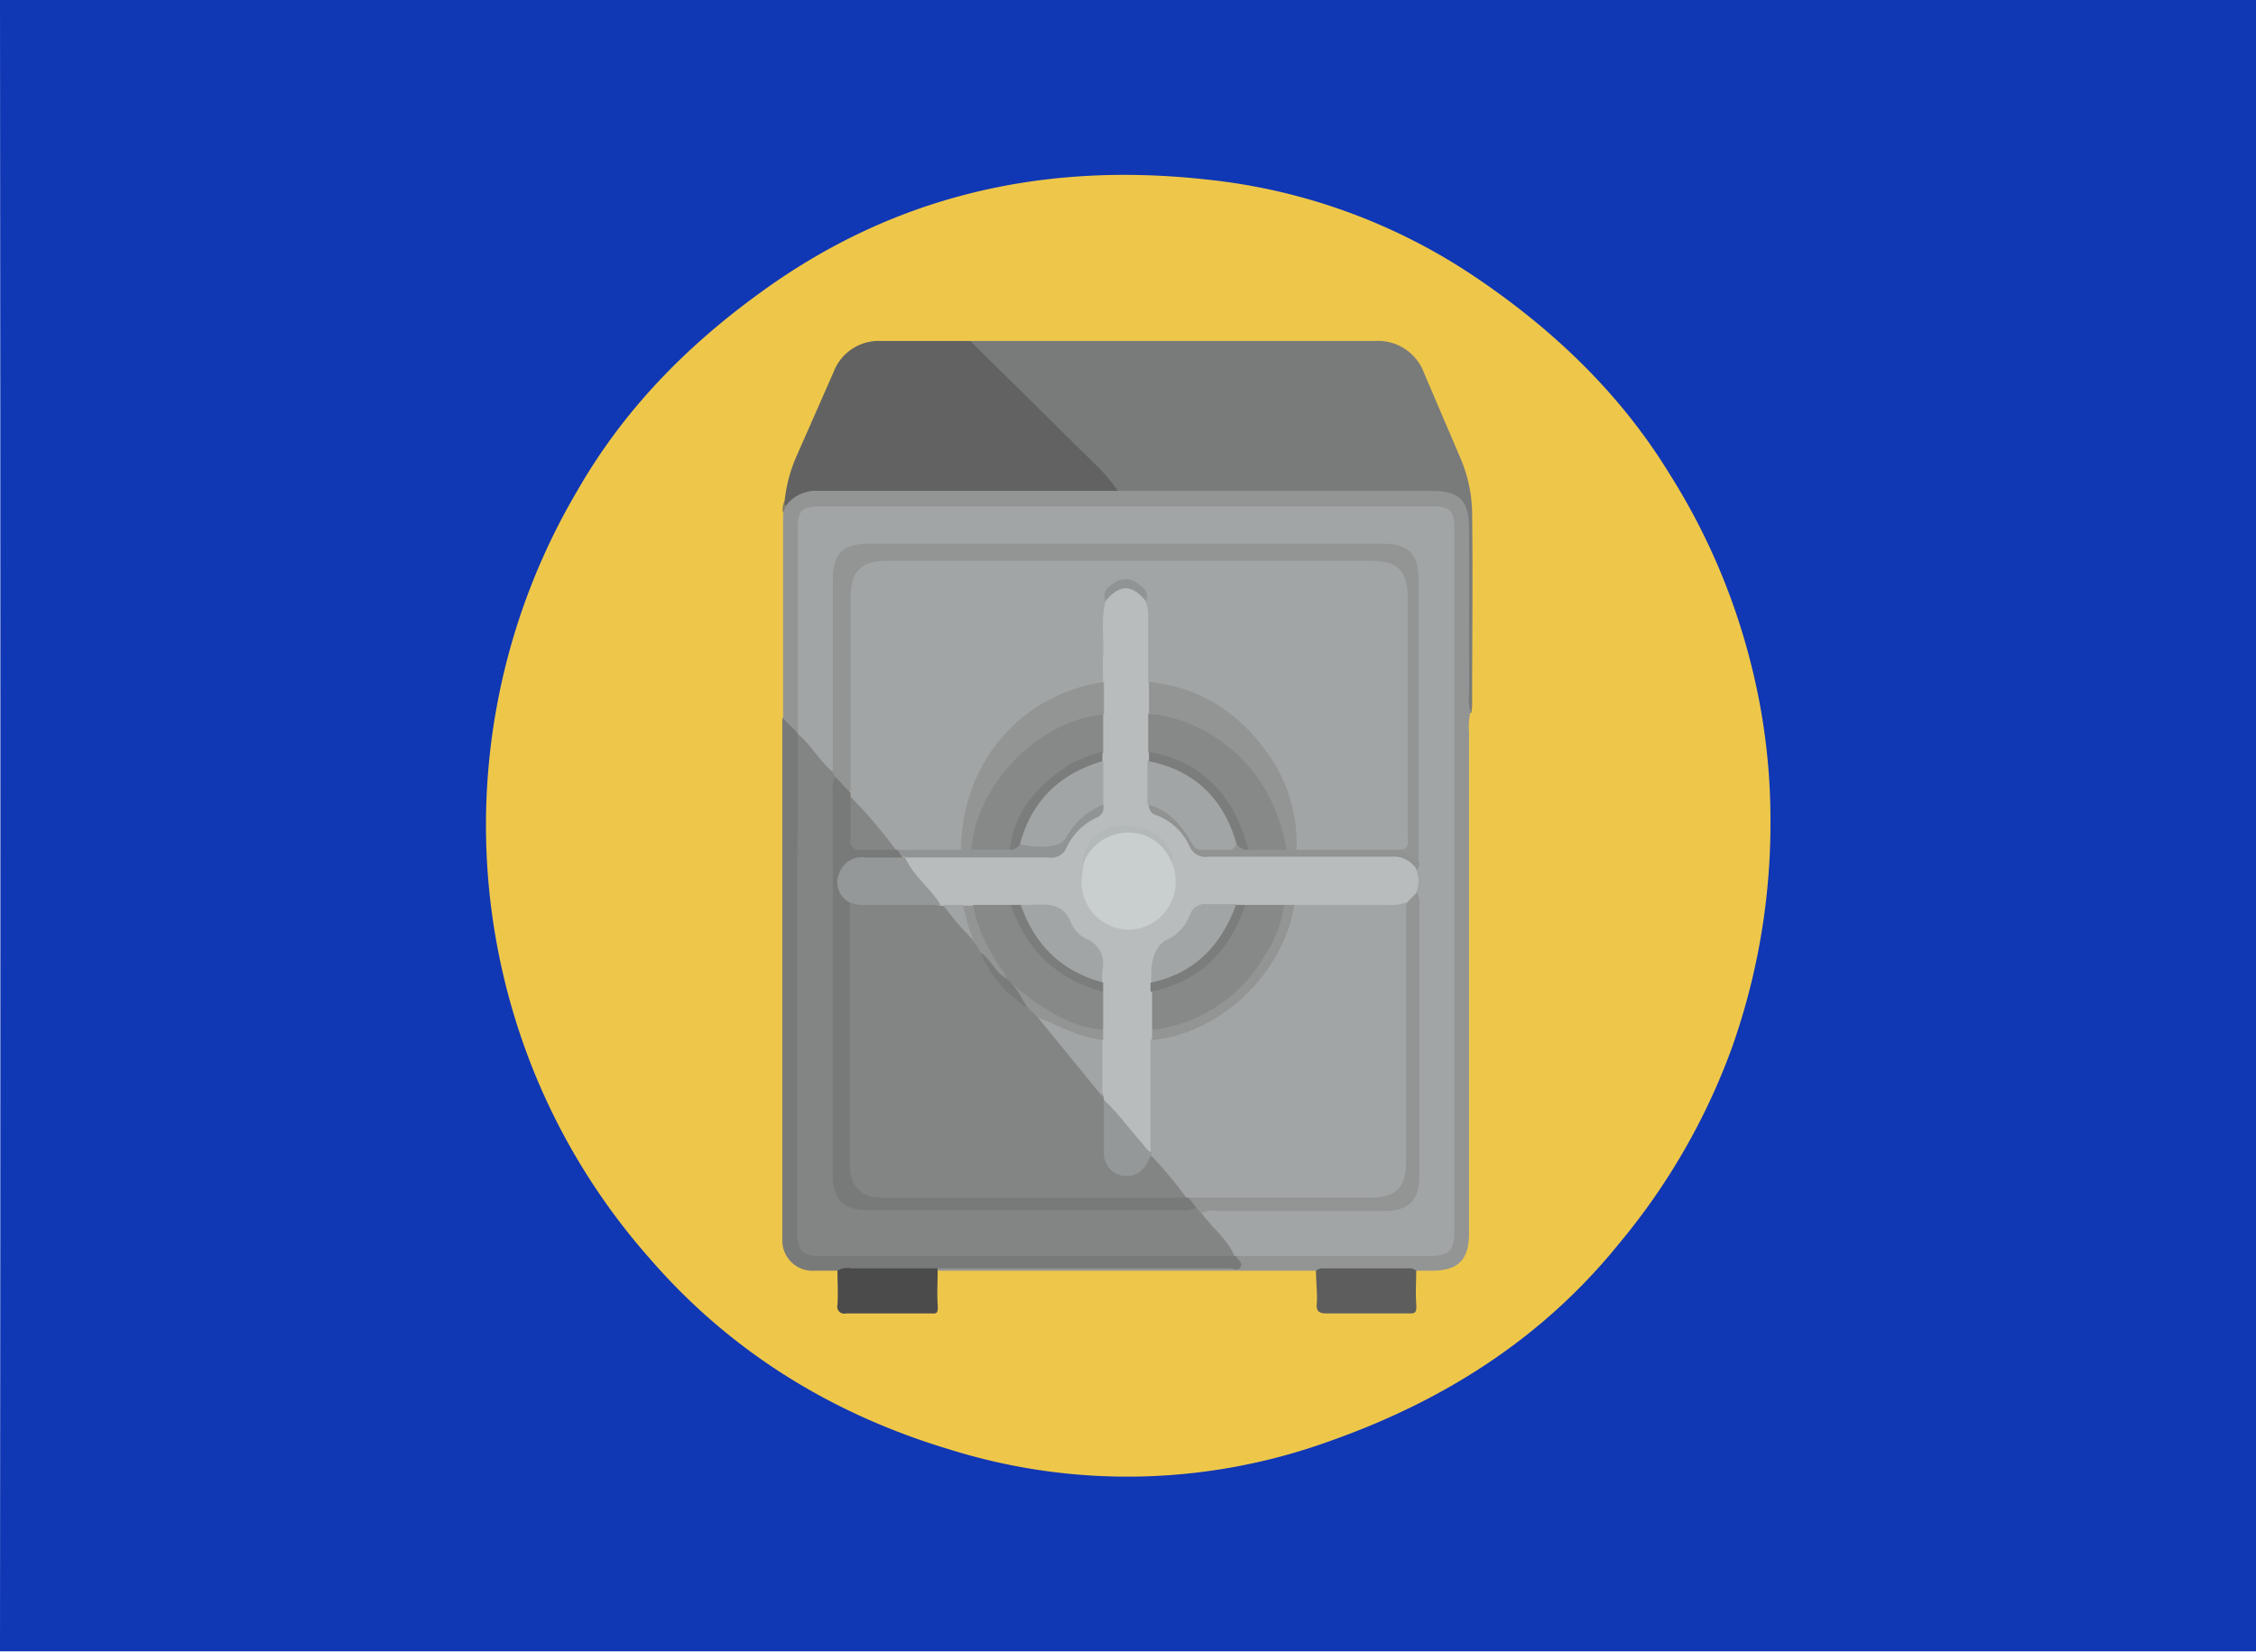 <svg id="adb75f7e-16ff-4694-a6b2-cf4cc9e38869" data-name="Pagina Movil" xmlns="http://www.w3.org/2000/svg" viewBox="0 0 290.4 212.7">
  <title>proyecto4</title>
  <g id="a4dc0e5d-0b0b-4759-86c3-74b82e2d1f7c" data-name="proyecto 4">
    <path d="M159.7,2902.7H14.4q0.1-106.3,0-212.7H304.9q-0.1,106.3,0,212.7H159.7Z" transform="translate(-14.4 -2690.1)" style="fill: #1037b4"/>
    <path d="M242.3,2795.6a86.5,86.5,0,0,1-5,29.5,84.3,84.3,0,0,1-14.4,25c-9.9,12.3-22.7,20.4-37.5,25.6a76.5,76.5,0,0,1-48.8,1c-15-4.5-28.1-12.5-38.5-24.5a83.9,83.9,0,0,1-15-24.2,84.7,84.7,0,0,1,5.6-74.7c5.9-10.3,13.9-18.5,23.4-25.4,17.2-12.6,36.5-17,57.5-14.7a75.8,75.8,0,0,1,34.9,12.7c9.9,6.7,18.5,14.9,24.8,25.2a84,84,0,0,1,10.5,24.5A81.5,81.5,0,0,1,242.3,2795.6Z" transform="translate(-14.4 -2690.1)" style="fill: #eec74a"/>
    <path d="M139.3,2734h52.1a6.3,6.3,0,0,1,6.3,4.1l4.7,11a18.6,18.6,0,0,1,1.5,7.1c0.1,8.2,0,16.4,0,24.7a8.7,8.7,0,0,1-.1,1,1.2,1.2,0,0,1-.9-1.3,19.9,19.9,0,0,1-.1-2.3c0-6.6,0-13.1,0-19.7,0-3.3-1.1-4.4-4.4-4.4H158.9c-1-.1-1.5-1-2.1-1.6-4-4.1-8.1-8.2-12.2-12.2-1.5-1.5-3.2-2.9-4.7-4.4S138.9,2734.9,139.3,2734Z" transform="translate(-14.4 -2690.1)" style="fill: #797a7a"/>
    <path d="M139.3,2734l16.1,15.9a22.3,22.3,0,0,1,2.9,3.4c-0.5.9-1.4,0.8-2.1,0.8H125c-3.2,0-6.4-.4-9.4,1.3a0.6,0.6,0,0,1-.2-0.8,19.2,19.2,0,0,1,1.5-5.7l4.8-10.9a6.2,6.2,0,0,1,6.1-4h11.6Z" transform="translate(-14.4 -2690.1)" style="fill: #626262"/>
    <path d="M115.5,2755.3a4.8,4.8,0,0,1,4.3-2h78.8c3.7,0,4.9,1.2,4.9,4.9q0,10.7,0,21.4a4.8,4.8,0,0,0,.2,2.1,8,8,0,0,0-.2,2.6q0,32.3,0,64.6c0,3.4-1.4,4.8-4.8,4.8h-1.9a5.2,5.2,0,0,1-2.2.4H186a5.3,5.3,0,0,1-2.2-.4H135.2a0.4,0.4,0,0,1,0-.5c0.9-.8,1.9-0.5,2.9-0.5h32.6c1.1,0,2.2.2,2.7-1.1a4.8,4.8,0,0,1,3-.5h22.4a2.1,2.1,0,0,0,1.9-1.9,14.3,14.3,0,0,0,.1-2.4q0-43.2,0-86.4c0-3.8-.3-4.1-4.1-4.1H122c-3.9,0-4.2.2-4.2,4.2,0,6.9,0,13.9,0,20.8a8.6,8.6,0,0,1-.2,2.9c-0.7.9-1.2,0.5-1.7-.2a9.8,9.8,0,0,1-.7-1.4v-26.2C115.4,2755.9,115.1,2755.5,115.5,2755.3Z" transform="translate(-14.4 -2690.1)" style="fill: #939595"/>
    <path d="M173.5,2851.8c0.2,0.5.9,0.8,0.6,1.4s-0.9.2-1.4,0.2H135.1a1.8,1.8,0,0,1-1.4.7q-5.1.2-10.3,0a4.5,4.5,0,0,1-1.2-.4h-2.9a3.9,3.9,0,0,1-4.2-3.9c0-.3,0-0.5,0-0.8q0-32.7,0-65.4c0-.4,0-0.8,0-1.1l1.9,1.9,0.4,0.5a18.2,18.2,0,0,1,.4,4.3q0,28.8,0,57.5c0,4,.4,4.3,4.3,4.3h47.2a10.6,10.6,0,0,1,3.7.4Z" transform="translate(-14.4 -2690.1)" style="fill: #787979"/>
    <path d="M122.2,2853.7a2.4,2.4,0,0,1,1.8-.3h11.1v0.3c0,1.4-.1,2.9,0,4.3s-0.2,1.2-1.1,1.2H123.3a0.9,0.9,0,0,1-1.1-1.1C122.3,2856.6,122.2,2855.2,122.2,2853.7Z" transform="translate(-14.4 -2690.1)" style="fill: #4b4b4b"/>
    <path d="M183.8,2853.7a1.3,1.3,0,0,1,1-.3h10.9a1.3,1.3,0,0,1,1,.3c0,1.4-.1,2.8,0,4.2s-0.2,1.3-1.2,1.3H185.1c-1,0-1.3-.4-1.2-1.3S183.8,2855.1,183.8,2853.7Z" transform="translate(-14.4 -2690.1)" style="fill: #5d5d5d"/>
    <path d="M115.5,2755.3l-0.3.9a2.4,2.4,0,0,1,.2-1.6v0.7Z" transform="translate(-14.4 -2690.1)" style="fill: #7e7a6a"/>
    <path d="M117.1,2784.6v-0.3q0-13.1,0-26.1c0-2.4.5-2.9,2.9-2.9h78.7c2.4,0,2.9.5,2.9,3q0,45.2,0,90.3c0,2.6-.7,3.2-3.3,3.2H173.2c-1.9-1.1-3-2.8-4.3-4.4a1.2,1.2,0,0,1,0-1.6,4.2,4.2,0,0,1,2.8-.5h19.5a12.2,12.2,0,0,0,2.3-.1,3.1,3.1,0,0,0,2.7-2.7,13.1,13.1,0,0,0,.1-2.4q0-15.5,0-30.9a13.3,13.3,0,0,0,0-3.7c-0.2-1.1,0-2.2-.1-3.3a3.8,3.8,0,0,0,.3-1.4c-0.4-11.4-.1-22.9-0.2-34.3,0-4.7-.7-5.4-5.4-5.4H127.7c-4.6,0-5.4.7-5.4,5.3,0,6.7,0,13.3,0,20a10.2,10.2,0,0,1-.2,2.9c-0.8,1.1-1.6.6-2.2-.1A10.8,10.8,0,0,1,117.1,2784.6Z" transform="translate(-14.4 -2690.1)" style="fill: #a2a5a5"/>
    <path d="M117.1,2784.6c1.7,1.4,2.8,3.5,4.5,4.9a0.9,0.9,0,0,1,.6,1c0.3,4.6-.2,9.2,0,13.8,0.4,9.8.1,19.5,0.2,29.3,0,2.2,0,4.4,0,6.6,0,4.1.9,5,4.9,5h36.3a32.1,32.1,0,0,1,4.5.2,0.9,0.9,0,0,1,1,.9c1.3,1.9,3.3,3.3,4.2,5.5H119.7c-2,0-2.7-.8-2.7-3.2q0-21.5,0-43Q117.1,2795.1,117.1,2784.6Z" transform="translate(-14.4 -2690.1)" style="fill: #838585"/>
    <path d="M196.7,2802.1a3.8,3.8,0,0,1,0,2.9,1.8,1.8,0,0,1-1.4,2,3.3,3.3,0,0,1-1.4.3c-4.3,0-8.6.2-12.9-.1h-1.5a32.8,32.8,0,0,1-4.6.1h-1.3c-1.2-.1-2.5.1-3.7,0.1a2,2,0,0,0-1.8,1.1,9.5,9.5,0,0,1-3.8,3.8,1.8,1.8,0,0,0-1,1.7c0,0.9-.2,1.8-0.2,2.7s0,0.9,0,1.3a20.7,20.7,0,0,1,0,4.6c0,0.5,0,1,0,1.5a121.2,121.2,0,0,1-.1,14c-0.8,1.1-1.5.5-2.2-.2s-3.4-4.1-5.1-6.2a1.4,1.4,0,0,1-.1-0.6,52.4,52.4,0,0,1,0-7c0-.5,0-1,0-1.5s-0.1-3.1-.2-4.6a3.2,3.2,0,0,0,.1-1.3,20.6,20.6,0,0,0-.2-3,2.2,2.2,0,0,0-1.1-1.7,12.3,12.3,0,0,1-3.5-3.7,1.8,1.8,0,0,0-1.7-1c-1.2,0-2.4-.2-3.5-0.1h-1.3a29.5,29.5,0,0,1-4.5-.1h-1.4a18.1,18.1,0,0,1-2.5-.1h-0.5a27.1,27.1,0,0,1-4.1-4.4c-0.6-.8-1.2-1.6-0.3-2.5a14,14,0,0,1,3.5-.1h14.5a2,2,0,0,0,2-1,11.9,11.9,0,0,1,3.8-3.9,1.4,1.4,0,0,0,.8-1.6c0-1.7,0-3.5.1-5.2s0-1-.1-1.5a45.8,45.8,0,0,1,.1-4.8,25.1,25.1,0,0,1,0-4.2c-0.1-3.5-.5-7,0.2-10.4a6.1,6.1,0,0,1,.9-0.9c1.9-1.7,3-1.7,4.8,0l0.9,0.9a7.8,7.8,0,0,1,.4,3.5c0,2.3.1,4.6-.1,6.9a26.6,26.6,0,0,1,0,4.2,24.6,24.6,0,0,1,0,4.8c0,0.5,0,1,0,1.5s0,3.5.3,5.2a1.4,1.4,0,0,0,.9,1.5,9.7,9.7,0,0,1,3.9,3.8,2.4,2.4,0,0,0,2.4,1.2h23.3C195.7,2800,196.4,2800.5,196.7,2802.1Z" transform="translate(-14.4 -2690.1)" style="fill: #b8bcbc"/>
    <path d="M121.9,2790.1l-0.3-.6q0-12.3,0-24.7c0-3.4,1.3-4.7,4.6-4.7h66.2c3.3,0,4.6,1.3,4.6,4.6q0,18.2,0,36.4c-1.1-.3-2.2-0.6-2.5-2a15.7,15.7,0,0,0,.1-2.6q0-14.2,0-28.4a12.7,12.7,0,0,0-.1-2.1,3.1,3.1,0,0,0-2.7-2.8,13.7,13.7,0,0,0-2.4-.1H130c-4.6,0-5.3.7-5.3,5.3,0,6.8,0,13.7,0,20.5a6.4,6.4,0,0,1-.3,2.9C122.9,2792.6,122.3,2792.1,121.9,2790.1Z" transform="translate(-14.4 -2690.1)" style="fill: #939595"/>
    <path d="M195.5,2806.3l1.3-1.3a3.1,3.1,0,0,1,.3,1.9q0,17.3,0,34.7c0,3-1.4,4.4-4.4,4.4H171a3.3,3.3,0,0,0-2,.3l-0.6-.7c-0.9-.2-1.6-0.6-0.8-1.7a5.6,5.6,0,0,1,2.8-.4h19.7c3.6,0,4.6-1,4.6-4.6,0-9.8,0-19.7,0-29.5A4.3,4.3,0,0,1,195.5,2806.3Z" transform="translate(-14.4 -2690.1)" style="fill: #939595"/>
    <path d="M194.8,2799.5l2.3,1.6a1.4,1.4,0,0,1-.3,1,3.5,3.5,0,0,0-3.4-1.7H169.9a2.2,2.2,0,0,1-2.4-1.4,7.7,7.7,0,0,0-4.1-3.9,1.3,1.3,0,0,1-1.1-1.5c0.7-.7,1.5-0.4,2.2,0a12.9,12.9,0,0,1,3.5,3.3c1.3,1.7,2.5,2.2,4.6,1.6l0.9-.3c0.7,0,1.3.7,2.1,0.5l4.4,0.2h1.5c3.8-.2,7.7-0.1,11.5-0.1A1.7,1.7,0,0,1,194.8,2799.5Z" transform="translate(-14.4 -2690.1)" style="fill: #919393"/>
    <path d="M167.4,2844.3l1,1.3a3.2,3.2,0,0,1-2,.3H126.2c-3.3,0-4.6-1.3-4.6-4.6q0-24.6,0-49.2a3.3,3.3,0,0,1,.3-2l1.9,2a0.8,0.8,0,0,1,.5.6,32,32,0,0,1,.3,4.3,1.5,1.5,0,0,0,1.7,1.7,23.3,23.3,0,0,1,3.2.3h0.5a1.3,1.3,0,0,1,.6,1.4,1.6,1.6,0,0,1-1.7.7h-3.4c-2.3.1-3.3,2-2,3.9a2.4,2.4,0,0,1,.7,1.4,15.6,15.6,0,0,1,.2,3.4q0,13.9,0,27.9c0,0.8,0,1.5,0,2.3s1.3,3.3,3.5,3.4h35.3a10.8,10.8,0,0,1,3.5.4Z" transform="translate(-14.4 -2690.1)" style="fill: #787979"/>
    <path d="M123.9,2792.7v-0.6q0-12.5,0-25c0-3.5,1.3-4.8,4.8-4.8h62.2c3.4,0,4.7,1.3,4.7,4.7q0,15.2,0,30.5c0,0.7.3,1.6-.6,2H181.3a2.3,2.3,0,0,1-.8-1.9c-1.1-9.7-7-16.4-16.5-18.7a3.2,3.2,0,0,1-1.8-1c0-2.8,0-5.6,0-8.3a5.2,5.2,0,0,0-.3-2c-0.5-1.6-1.4-2.3-2.7-2.2a2.5,2.5,0,0,0-2.5,2.2c-0.6,2.2-.2,4.5-0.3,6.7s0,2.5,0,3.7a3.2,3.2,0,0,1-1.7,1.1c-9,2.3-14.9,9.3-15.9,18.6-0.1.9,0.1,1.9-1,2.3h-6a3.3,3.3,0,0,1-1.8-.5h-0.3A14.4,14.4,0,0,1,123.9,2792.7Z" transform="translate(-14.4 -2690.1)" style="fill: #a2a5a5"/>
    <path d="M167.1,2844.3H127.8c-2.6,0-4-1.5-4-4.2q0-16.9,0-33.8h0.1c3.9-.5,7.7-0.9,11.5.4h0.3a4.3,4.3,0,0,1,2.4,2,6.5,6.5,0,0,0,2,2,20.4,20.4,0,0,1,1.1,1.8,13.2,13.2,0,0,0,5.8,6.8l1.6,1.4c0.8,1.9,2.7,2.8,3.8,4.5s3.4,3.7,4.1,6.3v0.3a7.2,7.2,0,0,1,.7,3.9c0,0.8,0,1.6,0,2.4s0.3,2.3,1.6,2.7,2-.4,2.6-1.3a1.2,1.2,0,0,1,1-.7C164.1,2838.7,167.5,2842.7,167.1,2844.3Z" transform="translate(-14.4 -2690.1)" style="fill: #838585"/>
    <path d="M167.1,2844.3a50.6,50.6,0,0,0-4.6-5.5,0.2,0.2,0,0,1-.1-0.2h0.1V2824a2.6,2.6,0,0,1,1.5-.8c8.2-2.1,13.6-7.1,15.9-15.3a2.8,2.8,0,0,1,.9-1.3h12.2a6,6,0,0,0,2.4-.3q0,16.6,0,33.2c0,3.6-1.3,4.8-4.9,4.8H167.1Z" transform="translate(-14.4 -2690.1)" style="fill: #a2a5a5"/>
    <path d="M165.2,2801.1a6.2,6.2,0,0,1-4,8.5,6.1,6.1,0,0,1-7.5-6.9l0.2-1.3c0.1-2.5,2.8-4.3,4.6-4.6a6.2,6.2,0,0,1,6.8,3.9A0.5,0.5,0,0,1,165.2,2801.1Z" transform="translate(-14.4 -2690.1)" style="fill: #c9cece"/>
    <path d="M180,2799.5h-4.9c-0.9-.4-1-1.2-1.2-2a14.8,14.8,0,0,0-10.2-9.7,2.5,2.5,0,0,1-1.5-.9v-4.8a1.9,1.9,0,0,1,2.2-.6c7.3,1.4,14.5,8.4,15.9,15.6C180.5,2797.9,180.8,2798.8,180,2799.5Z" transform="translate(-14.4 -2690.1)" style="fill: #878989"/>
    <path d="M156.4,2782.1v4.9a1.8,1.8,0,0,1-1.3,1,15,15,0,0,0-10,10.7,1.4,1.4,0,0,1-.8,1.3,39.4,39.4,0,0,1-4.7,0,1.5,1.5,0,0,1-.7-1.9,20.4,20.4,0,0,1,6.9-11.8,20.1,20.1,0,0,1,8.6-4.5A1.7,1.7,0,0,1,156.4,2782.1Z" transform="translate(-14.4 -2690.1)" style="fill: #878989"/>
    <path d="M174.8,2806.6h4.9a1.5,1.5,0,0,1,.3,1.9q-3.8,11.6-15.7,14.6a1.3,1.3,0,0,1-1.6-.5v-4.8a3.1,3.1,0,0,1,1.7-1.1,14.8,14.8,0,0,0,9.3-8.7A2.1,2.1,0,0,1,174.8,2806.6Z" transform="translate(-14.4 -2690.1)" style="fill: #878989"/>
    <path d="M139.7,2806.6h4.9a2.1,2.1,0,0,1,1.2,1.4,14.8,14.8,0,0,0,9.3,8.8,2.3,2.3,0,0,1,1.3,1v4.8a1.4,1.4,0,0,1-1.7.3c-3.9-.8-6.9-3-9.8-5.5l-1.4-1.3a38.9,38.9,0,0,1-3.8-7.3C139.3,2808.2,138.8,2807.4,139.7,2806.6Z" transform="translate(-14.4 -2690.1)" style="fill: #878989"/>
    <path d="M180,2799.5c-1.4-8.7-7.3-15.2-15.5-17.2a7.8,7.8,0,0,0-2.2-.2v-4.2c6.7,0.7,11.7,4,15.5,9.5a20,20,0,0,1,3.5,12.1H180Z" transform="translate(-14.4 -2690.1)" style="fill: #939595"/>
    <path d="M156.4,2782.1c-7.6.7-15.1,7.7-16.7,15.5l-0.3,1.9a0.8,0.8,0,0,1-1.3,0c0.1-11.1,7.6-20,18.4-21.6v4.2Z" transform="translate(-14.4 -2690.1)" style="fill: #939595"/>
    <path d="M173.5,2798.5a0.9,0.9,0,0,1-1.1,1h-3.4c-0.8,0-1-.6-1.4-1.2-1.3-2.2-2.9-4-5.5-4.6v-5.6a1.5,1.5,0,0,1,1.8-.2,14.9,14.9,0,0,1,9.6,8.9C173.9,2797.3,174.2,2797.9,173.5,2798.5Z" transform="translate(-14.4 -2690.1)" style="fill: #a2a5a5"/>
    <path d="M156.4,2788.2v5.6a2.4,2.4,0,0,1-1.1,1.1,8.5,8.5,0,0,0-3.8,4,1.9,1.9,0,0,1-2,1.2h-2.8a1.3,1.3,0,0,1-1.5-.9c-0.1-2.2,1-3.9,2.2-5.5a14.2,14.2,0,0,1,7.3-5.5A1.4,1.4,0,0,1,156.4,2788.2Z" transform="translate(-14.4 -2690.1)" style="fill: #a2a5a5"/>
    <path d="M135.5,2806.6h-9.8a4.7,4.7,0,0,1-1.9-.3,2.9,2.9,0,0,1-1.4-3.7,3.1,3.1,0,0,1,3.5-2.1h4.6a0.3,0.3,0,0,1,.4,0C132,2802.9,134.1,2804.4,135.5,2806.6Z" transform="translate(-14.4 -2690.1)" style="fill: #949898"/>
    <path d="M162.6,2816.6c0-.5,0-1,0-1.4s0.1-3.4,2.2-4.2a5.7,5.7,0,0,0,2.8-3.2,2,2,0,0,1,2.1-1.3h3.8a1.6,1.6,0,0,1-.1,1.8,15,15,0,0,1-9.1,8.4A1.4,1.4,0,0,1,162.6,2816.6Z" transform="translate(-14.4 -2690.1)" style="fill: #a2a5a5"/>
    <path d="M145.8,2806.6H147c2.2-.1,4.3-0.3,5.3,2.4a4.1,4.1,0,0,0,2,2,3.4,3.4,0,0,1,2,4,13.8,13.8,0,0,0,0,1.6,1.4,1.4,0,0,1-1.6.1,14.9,14.9,0,0,1-9.1-8.8A1.3,1.3,0,0,1,145.8,2806.6Z" transform="translate(-14.4 -2690.1)" style="fill: #a2a5a5"/>
    <path d="M162.6,2838.5v0.3l-0.6,1.1a2.9,2.9,0,0,1-5.5-1.2c0-2.3,0-4.7,0-7,1.9,1.8,3.4,3.9,5.1,5.8A3.3,3.3,0,0,0,162.6,2838.5Z" transform="translate(-14.4 -2690.1)" style="fill: #949898"/>
    <path d="M162.6,2822.7a19.2,19.2,0,0,0,14.5-9.4,16.2,16.2,0,0,0,2.6-6.7h1.3c-1.4,8.9-9.6,16.6-18.3,17.4v-1.3Z" transform="translate(-14.4 -2690.1)" style="fill: #939595"/>
    <path d="M156.4,2831.4l-8.4-10.3a1,1,0,0,1,1.4-.1,19.6,19.6,0,0,0,5.8,2.2,2.3,2.3,0,0,1,1.1.8v7.4Z" transform="translate(-14.4 -2690.1)" style="fill: #a2a5a5"/>
    <path d="M130.9,2800.4h-0.4l-0.6-.9h14.5c0.4-.3.6-0.9,1.3-0.7s4.9,0.9,5.9-.8a9.4,9.4,0,0,1,4.8-4.3,1.4,1.4,0,0,1-.9,1.7,7.9,7.9,0,0,0-3.8,3.8,2.1,2.1,0,0,1-2.3,1.3H130.9Z" transform="translate(-14.4 -2690.1)" style="fill: #919494"/>
    <path d="M173.5,2798.5c-1.7-5.7-5.4-9.2-11.2-10.4v-1.2c6.2,1.1,10.1,4.8,12.2,10.6,0.2,0.7.4,1.3,0.6,2A1.5,1.5,0,0,1,173.5,2798.5Z" transform="translate(-14.4 -2690.1)" style="fill: #7b7d7d"/>
    <path d="M145.7,2798.8a1.5,1.5,0,0,1-1.3.7c0.5-4.9,3.5-8.2,7.4-10.8a16,16,0,0,1,4.5-1.8v1.2C150.9,2789.7,147.2,2793.1,145.7,2798.8Z" transform="translate(-14.4 -2690.1)" style="fill: #7b7d7d"/>
    <path d="M162.6,2816.6c5.6-1.2,9-4.8,10.9-10h1.2c-2,6-5.9,9.9-12.2,11.2v-1.2Z" transform="translate(-14.4 -2690.1)" style="fill: #7b7d7d"/>
    <path d="M145.8,2806.6c1.8,5.2,5.3,8.6,10.6,10v1.2c-6-1.6-9.9-5.4-11.9-11.2h1.2Z" transform="translate(-14.4 -2690.1)" style="fill: #7b7d7d"/>
    <path d="M156.4,2824c-3-.3-5.6-1.8-8.4-2.9l-1.3-1.3c-1.2-1.1-2.6-2-3.1-3.7l0.2-.2a29.2,29.2,0,0,0,7.4,5.3,14.9,14.9,0,0,0,5.2,1.5v1.3Z" transform="translate(-14.4 -2690.1)" style="fill: #939595"/>
    <path d="M165.2,2801.1a5.9,5.9,0,0,0-5.8-3.8,6.2,6.2,0,0,0-5.6,4.1c-0.2-1.8,1.2-4,3.3-4.7s6.4-.4,7.9,2.9A1.3,1.3,0,0,1,165.2,2801.1Z" transform="translate(-14.4 -2690.1)" style="fill: #b3b8b8"/>
    <path d="M139.7,2806.6c0.4,3,1.8,5.5,3.4,8a3.5,3.5,0,0,1,.8,1.4h0c-0.7.3-.9-0.3-1.3-0.6a17.6,17.6,0,0,1-2-2.6,4.8,4.8,0,0,0-1-1.6,14.7,14.7,0,0,1-1.5-2.5,1.5,1.5,0,0,1,.2-2h1.3Z" transform="translate(-14.4 -2690.1)" style="fill: #939595"/>
    <path d="M156.7,2767.5c-0.5-1.3.4-1.9,1.2-2.4a2.4,2.4,0,0,1,2.8,0c0.8,0.6,1.7,1.2,1.2,2.4C160.1,2765.3,158.5,2765.3,156.7,2767.5Z" transform="translate(-14.4 -2690.1)" style="fill: #919494"/>
    <path d="M138.4,2806.6a20.5,20.5,0,0,0,1.3,4.5,30.9,30.9,0,0,1-3.9-4.5h2.6Z" transform="translate(-14.4 -2690.1)" style="fill: #a1a4a4"/>
    <path d="M123.9,2792.7a60.4,60.4,0,0,1,5.8,6.8h-4.5a1.1,1.1,0,0,1-1.3-1.4C123.9,2796.3,123.9,2794.5,123.9,2792.7Z" transform="translate(-14.4 -2690.1)" style="fill: #848686"/>
    <path d="M140.6,2812.7c1.3,0.9,1.9,2.5,3.2,3.3s2,2.5,2.9,3.9A15.7,15.7,0,0,1,140.6,2812.7Z" transform="translate(-14.4 -2690.1)" style="fill: #797a7a"/>
  </g>
</svg>
